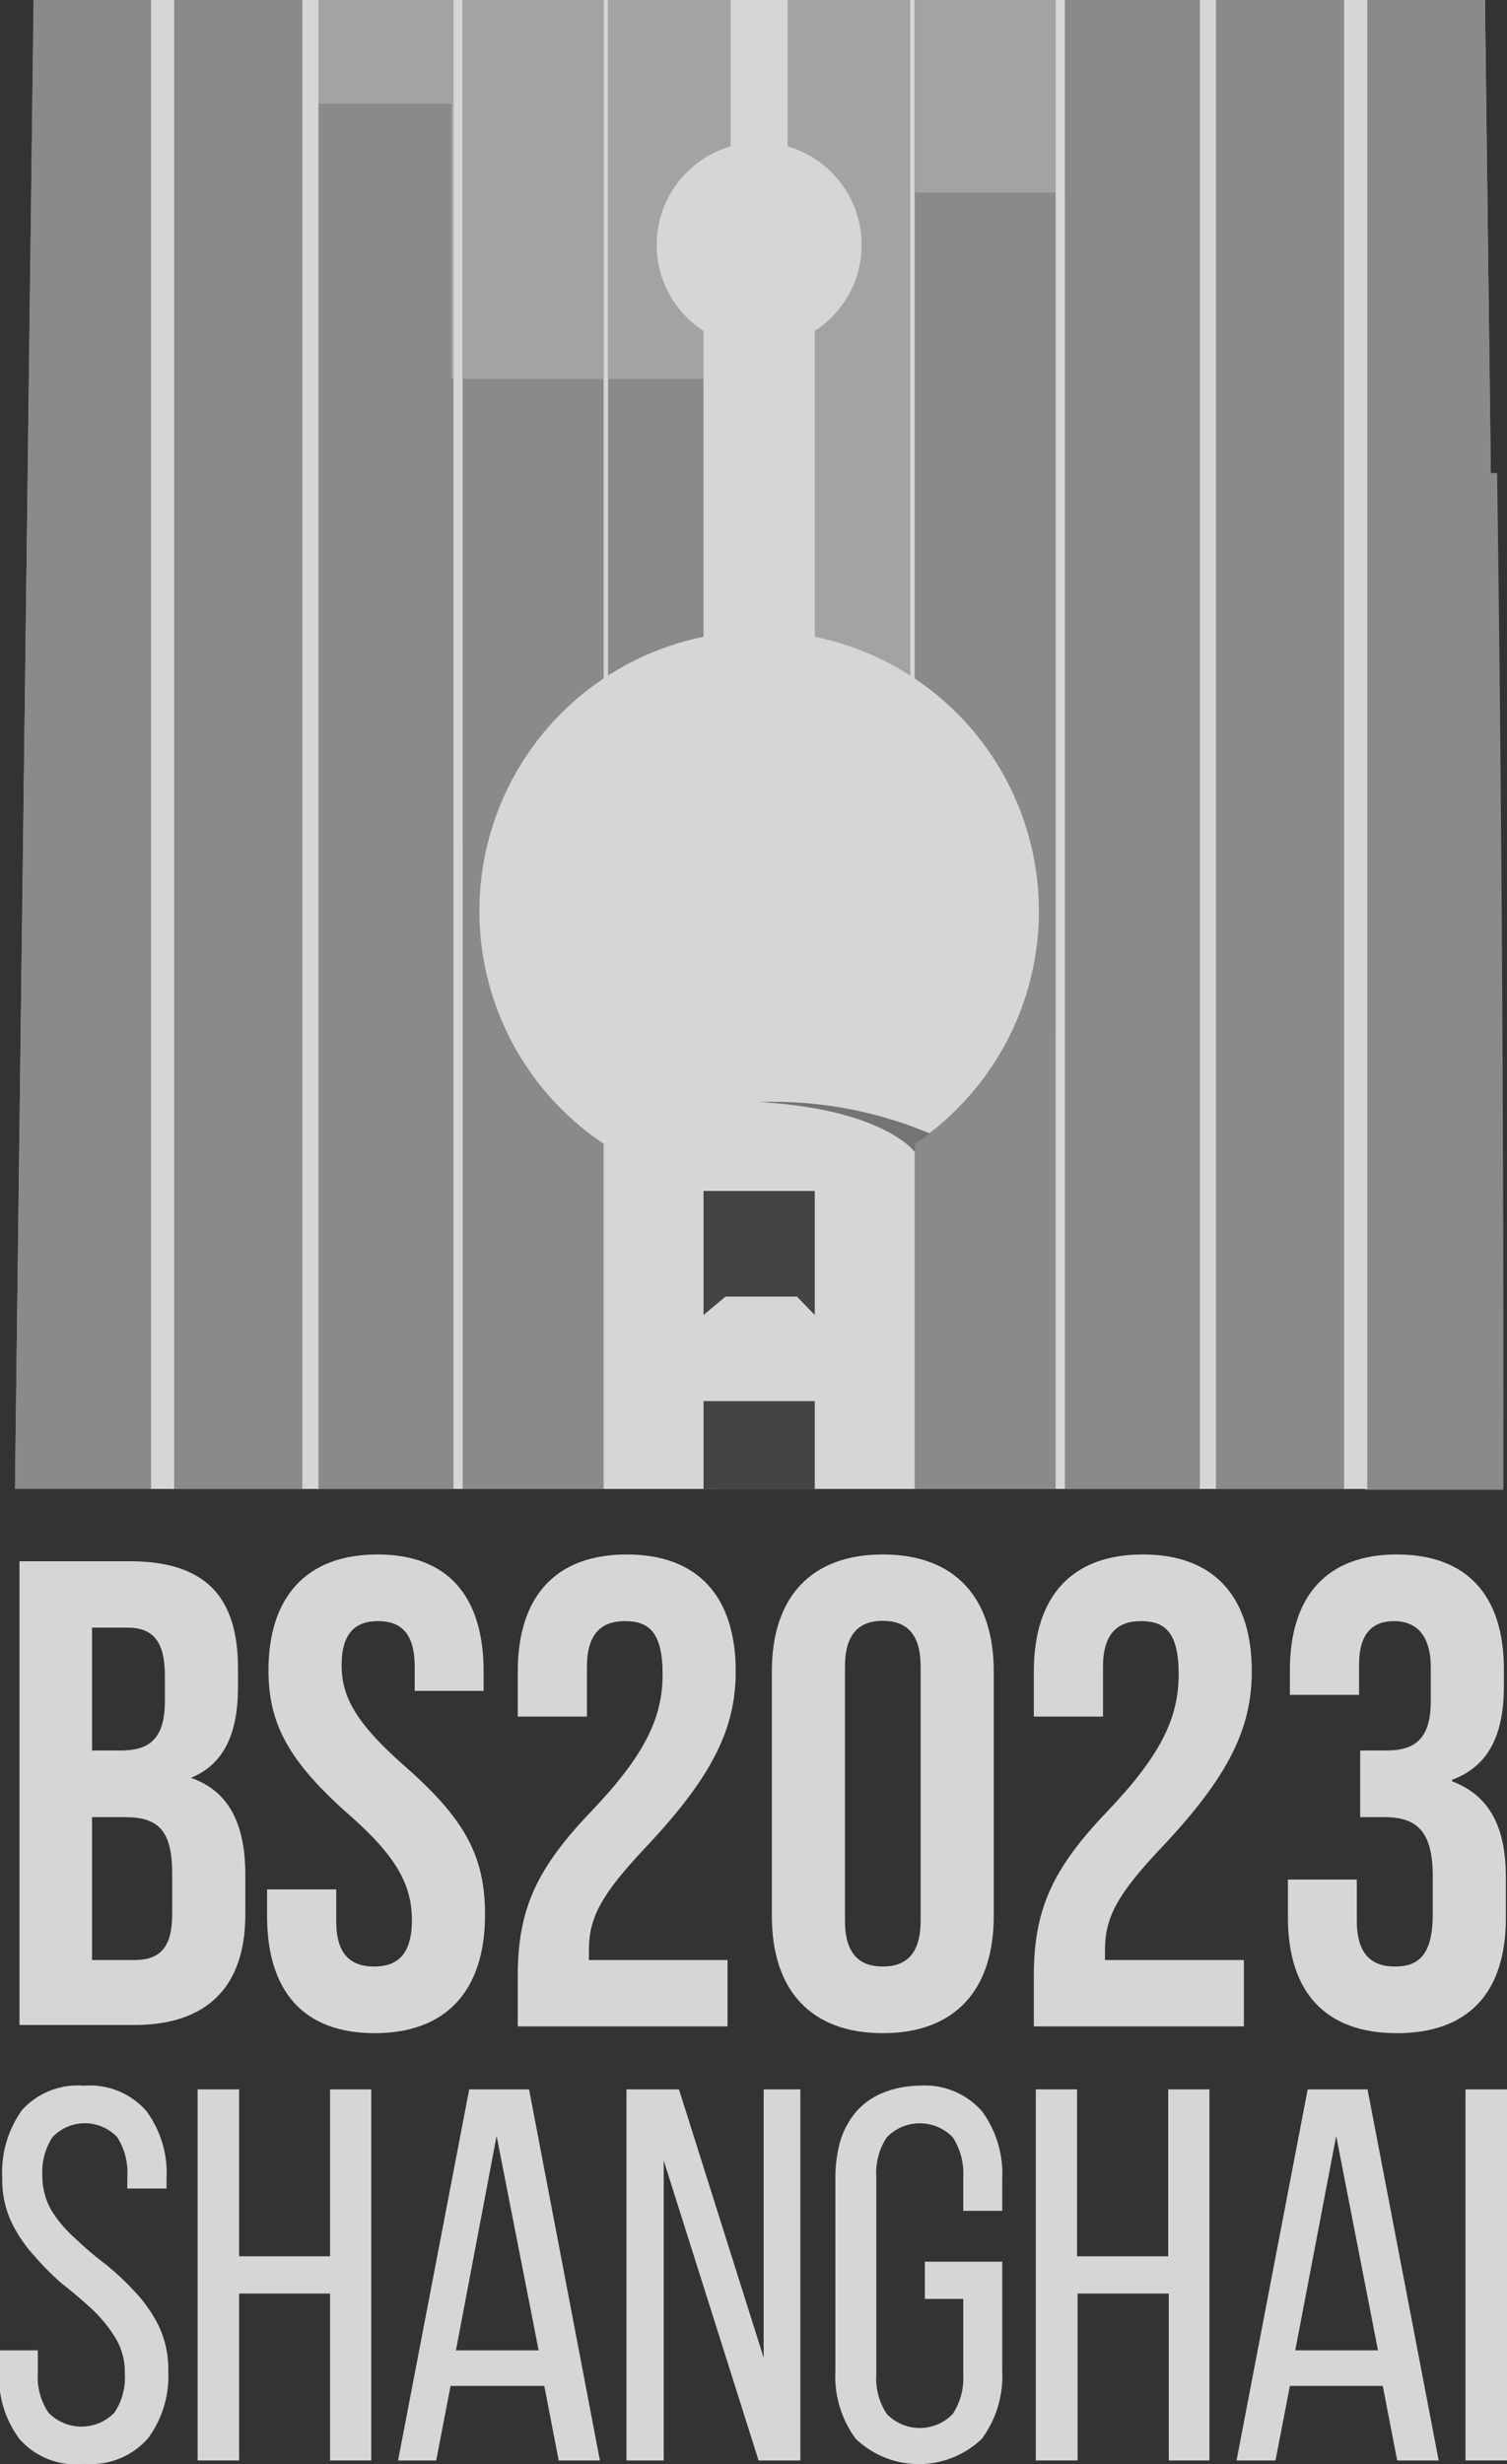 <svg xmlns="http://www.w3.org/2000/svg" viewBox="0 0 53.38 87.25"><rect x="0" y="0" width="53.38" height="87.25" fill="#333333" stroke="none"/><defs><style>.cls-1{isolation:isolate;}.cls-2{opacity:0.8;}.cls-3{fill:#bfbfbf;}.cls-4{fill:#a0a0a0;}.cls-4,.cls-7{mix-blend-mode:multiply;}.cls-5{fill:#fff;}.cls-6{fill:none;stroke:#fff;stroke-miterlimit:10;opacity:0.5;}.cls-7{fill:#858585;}.cls-8{fill:#484848;}</style></defs><g class="cls-1"><g id="logo"><g class="cls-2"><polygon class="cls-3" points="5.44 0 1.19 0 0.53 52.72 5.44 52.72 5.44 0"/><rect class="cls-3" x="43.03" width="4.66" height="52.72"/><polygon class="cls-3" points="53.25 52.72 52.6 0 48.34 0 48.34 52.72 53.25 52.72"/><rect class="cls-3" x="32.4" width="4.99" height="52.72"/><rect class="cls-3" x="37.72" width="4.82" height="52.72"/><rect class="cls-3" x="11.24" width="4.82" height="52.72"/><rect class="cls-3" x="6.09" width="4.66" height="52.72"/><rect class="cls-3" x="16.39" width="4.99" height="52.72"/><polygon class="cls-3" points="32.24 52.72 32.24 0 26.89 0 21.54 0 21.54 52.72 32.24 52.72"/><rect class="cls-4" x="6.09" width="4.66" height="52.72"/><polyline class="cls-4" points="0.53 52.72 5.44 52.72 5.44 0 1.19 0"/><rect class="cls-4" x="6.09" y="3.67" width="4.66" height="49.05"/><rect class="cls-4" x="11.24" y="3.67" width="4.75" height="49.05"/><polygon class="cls-5" points="48.43 0 47.61 0 47.61 0 47.61 52.72 47.61 52.72 48.43 52.72 48.43 52.72 48.43 0 48.43 0"/><rect class="cls-4" x="37.72" y="6.82" width="4.82" height="45.9"/><rect class="cls-4" x="32.4" y="6.82" width="4.99" height="45.9"/><rect class="cls-4" x="43.03" y="6.82" width="4.58" height="45.9"/><path class="cls-6" d="M62.68,57.44" transform="translate(-23.31 -4.72)"/><path class="cls-6" d="M62.68,37.33" transform="translate(-23.31 -4.72)"/><path class="cls-6" d="M32.79,57.44" transform="translate(-23.31 -4.72)"/><path class="cls-6" d="M32.79,14.12" transform="translate(-23.31 -4.72)"/><rect class="cls-4" x="37.72" y="36.37" width="4.78" height="16.35"/><rect class="cls-4" x="32.4" y="36.37" width="4.99" height="16.35"/><rect class="cls-4" x="31.03" y="36.37" width="1.21" height="16.35"/><rect class="cls-4" x="43.03" y="16.75" width="4.66" height="35.97"/><path class="cls-4" d="M76.34,21.47H71.66v36h4.9S76.61,40.32,76.34,21.47Z" transform="translate(-23.31 -4.72)"/><rect class="cls-4" x="11.24" y="13.42" width="4.82" height="39.3"/><rect class="cls-4" x="21.54" y="13.42" width="3.92" height="39.3"/><rect class="cls-4" x="16.39" y="13.42" width="4.99" height="39.3"/><rect class="cls-4" x="6.09" y="29.83" width="4.66" height="22.89"/><rect class="cls-4" x="11.24" y="29.83" width="4.82" height="22.89"/><rect class="cls-4" x="16.39" y="29.83" width="4.99" height="22.89"/><polygon class="cls-4" points="53.25 52.72 52.6 0 48.34 0 48.34 52.72 53.25 52.72"/><rect class="cls-4" x="37.72" width="4.82" height="52.72"/><rect class="cls-4" x="43.03" width="4.66" height="52.72"/><rect class="cls-5" x="47.61" width="0.82" height="52.72"/><rect class="cls-5" x="42.5" width="0.57" height="52.72"/><rect class="cls-5" x="37.39" width="0.33" height="52.72"/><rect class="cls-5" x="32.24" width="0.16" height="52.72"/><rect class="cls-5" x="5.35" width="0.82" height="52.72"/><rect class="cls-5" x="10.71" width="0.57" height="52.72"/><rect class="cls-5" x="16.06" width="0.33" height="52.72"/><rect class="cls-5" x="21.38" width="0.16" height="52.72"/><circle class="cls-5" cx="26.89" cy="8.67" r="3.63"/><circle class="cls-5" cx="26.89" cy="32.26" r="9.91"/><rect class="cls-5" x="21.46" y="39.44" width="10.86" height="13.28"/><rect class="cls-5" x="24.92" y="9.7" width="3.94" height="17.12"/><rect class="cls-5" x="25.88" width="2.02" height="7.9"/><path class="cls-7" d="M55.72,45.52S54.66,44,50.2,43.74a14.31,14.31,0,0,1,6.06,1.12s-.42.29-.54.35Z" transform="translate(-23.31 -4.72)"/><polygon class="cls-8" points="28.86 46.56 28.23 45.91 25.7 45.91 24.92 46.56 24.92 42.17 28.86 42.17 28.86 46.56"/><rect class="cls-8" x="24.92" y="49.61" width="3.94" height="3.11"/></g><g class="cls-2"><path class="cls-5" d="M24,60h3.9c2.68,0,3.84,1.25,3.84,3.79v.66c0,1.69-.52,2.75-1.67,3.22v0c1.38.47,1.93,1.69,1.93,3.43v1.41c0,2.55-1.35,3.91-3.93,3.91H24Zm3.6,6.7c1,0,1.55-.42,1.55-1.74v-.91c0-1.18-.4-1.7-1.32-1.7H26.57V66.7Zm.47,7.42c.87,0,1.34-.4,1.34-1.63V71.06c0-1.53-.5-2-1.67-2H26.57v5.06Z" transform="translate(-23.31 -4.72)"/><path class="cls-5" d="M32.77,72.56v-.94h2.45v1.13c0,1.18.52,1.6,1.34,1.6s1.34-.42,1.34-1.64-.52-2.24-2.21-3.72c-2.17-1.91-2.87-3.25-2.87-5.13,0-2.59,1.34-4.1,3.86-4.1s3.76,1.51,3.76,4.14v.69H38v-.85c0-1.18-.48-1.62-1.3-1.62s-1.29.44-1.29,1.57.54,2.07,2.23,3.56c2.17,1.9,2.85,3.22,2.85,5.27,0,2.68-1.37,4.19-3.91,4.19S32.77,75.2,32.77,72.56Z" transform="translate(-23.31 -4.72)"/><path class="cls-5" d="M41.65,74.68c0-2.35.66-3.79,2.59-5.81s2.54-3.34,2.54-4.87-.52-1.88-1.34-1.88-1.34.44-1.34,1.62V65.5H41.65V63.9c0-2.63,1.32-4.14,3.86-4.14s3.86,1.51,3.86,4.14c0,2-.8,3.7-3.2,6.24-1.55,1.65-2,2.47-2,3.62v.36h4.91v2.35H41.65Z" transform="translate(-23.31 -4.72)"/><path class="cls-5" d="M50.65,72.56V63.9c0-2.63,1.39-4.14,3.93-4.14s3.93,1.51,3.93,4.14v8.66c0,2.64-1.39,4.15-3.93,4.15S50.65,75.2,50.65,72.56Zm5.27.17v-9c0-1.18-.52-1.62-1.34-1.62s-1.34.44-1.34,1.62v9c0,1.18.52,1.62,1.34,1.62S55.92,73.91,55.92,72.73Z" transform="translate(-23.31 -4.72)"/><path class="cls-5" d="M59.93,74.68c0-2.35.66-3.79,2.59-5.81s2.54-3.34,2.54-4.87-.52-1.88-1.34-1.88-1.34.44-1.34,1.62V65.5H59.93V63.9c0-2.63,1.32-4.14,3.86-4.14s3.86,1.51,3.86,4.14c0,2-.8,3.7-3.2,6.24-1.56,1.65-2,2.47-2,3.62v.36h4.92v2.35H59.93Z" transform="translate(-23.31 -4.72)"/><path class="cls-5" d="M68.93,72.61V71.27h2.44v1.46c0,1.18.52,1.62,1.35,1.62s1.34-.4,1.34-1.86V71.15c0-1.53-.52-2.09-1.7-2.09h-.87V66.7h.94c1,0,1.56-.42,1.56-1.74v-1.2c0-1.17-.54-1.64-1.3-1.64s-1.24.44-1.24,1.53v1.08H69v-.87c0-2.64,1.32-4.1,3.79-4.1s3.79,1.44,3.79,4.07v.59c0,1.77-.57,2.85-1.84,3.32v.05c1.39.52,1.91,1.72,1.91,3.39v1.45c0,2.64-1.32,4.08-3.86,4.08S68.93,75.25,68.93,72.61Z" transform="translate(-23.31 -4.72)"/><path class="cls-5" d="M26.28,78.57a2.66,2.66,0,0,1,2.21.89,3.7,3.7,0,0,1,.72,2.39v.36H27.82v-.43a2.32,2.32,0,0,0-.36-1.39,1.58,1.58,0,0,0-2.29,0,2.28,2.28,0,0,0-.36,1.37A2.44,2.44,0,0,0,25.14,83,4.55,4.55,0,0,0,26,84a11.92,11.92,0,0,0,1.06.9,9.75,9.75,0,0,1,1.06,1,4.94,4.94,0,0,1,.82,1.19,3.58,3.58,0,0,1,.33,1.59,3.69,3.69,0,0,1-.73,2.39,2.7,2.7,0,0,1-2.24.89A2.66,2.66,0,0,1,24,91.08a3.68,3.68,0,0,1-.72-2.39v-.75h1.37v.82a2.23,2.23,0,0,0,.38,1.39,1.63,1.63,0,0,0,2.33,0,2.23,2.23,0,0,0,.37-1.39,2.34,2.34,0,0,0-.33-1.26,5.08,5.08,0,0,0-.81-1c-.33-.3-.68-.61-1.06-.9a9.58,9.58,0,0,1-1-1,5,5,0,0,1-.81-1.19,3.52,3.52,0,0,1-.33-1.59,3.75,3.75,0,0,1,.71-2.4A2.66,2.66,0,0,1,26.28,78.57Z" transform="translate(-23.31 -4.72)"/><path class="cls-5" d="M31.78,85.93v5.91H30.31V78.7h1.47v5.91H35V78.7h1.46V91.84H35V85.93Z" transform="translate(-23.31 -4.72)"/><path class="cls-5" d="M39.27,89.2l-.51,2.64H37.41L39.93,78.7h2.12l2.51,13.14H43.1l-.51-2.64Zm.19-1.26h2.93L40.9,80.35Z" transform="translate(-23.31 -4.72)"/><path class="cls-5" d="M46.82,91.84H45.5V78.7h1.86l3,9.5V78.7h1.3V91.84H50.18L46.82,81.22Z" transform="translate(-23.31 -4.72)"/><path class="cls-5" d="M55.85,78.57a2.7,2.7,0,0,1,2.24.9,3.73,3.73,0,0,1,.72,2.4V83H57.43V81.8a2.35,2.35,0,0,0-.37-1.4,1.62,1.62,0,0,0-2.34,0,2.29,2.29,0,0,0-.37,1.4v7a2.25,2.25,0,0,0,.37,1.39,1.62,1.62,0,0,0,2.34,0,2.32,2.32,0,0,0,.37-1.39V86.12H56.07V84.8h2.74v3.87a3.73,3.73,0,0,1-.72,2.4,3.23,3.23,0,0,1-4.47,0,3.73,3.73,0,0,1-.72-2.4v-6.8a4.81,4.81,0,0,1,.18-1.36,2.94,2.94,0,0,1,.54-1,2.49,2.49,0,0,1,.92-.67A3.48,3.48,0,0,1,55.85,78.57Z" transform="translate(-23.31 -4.72)"/><path class="cls-5" d="M61.48,85.93v5.91H60V78.7h1.46v5.91h3.23V78.7h1.46V91.84H64.71V85.93Z" transform="translate(-23.31 -4.72)"/><path class="cls-5" d="M69,89.2l-.51,2.64H67.11L69.63,78.7h2.12l2.52,13.14H72.8l-.51-2.64Zm.19-1.26h2.93l-1.48-7.59Z" transform="translate(-23.31 -4.72)"/><path class="cls-5" d="M76.69,78.7V91.84H75.22V78.7Z" transform="translate(-23.31 -4.72)"/></g></g></g></svg>